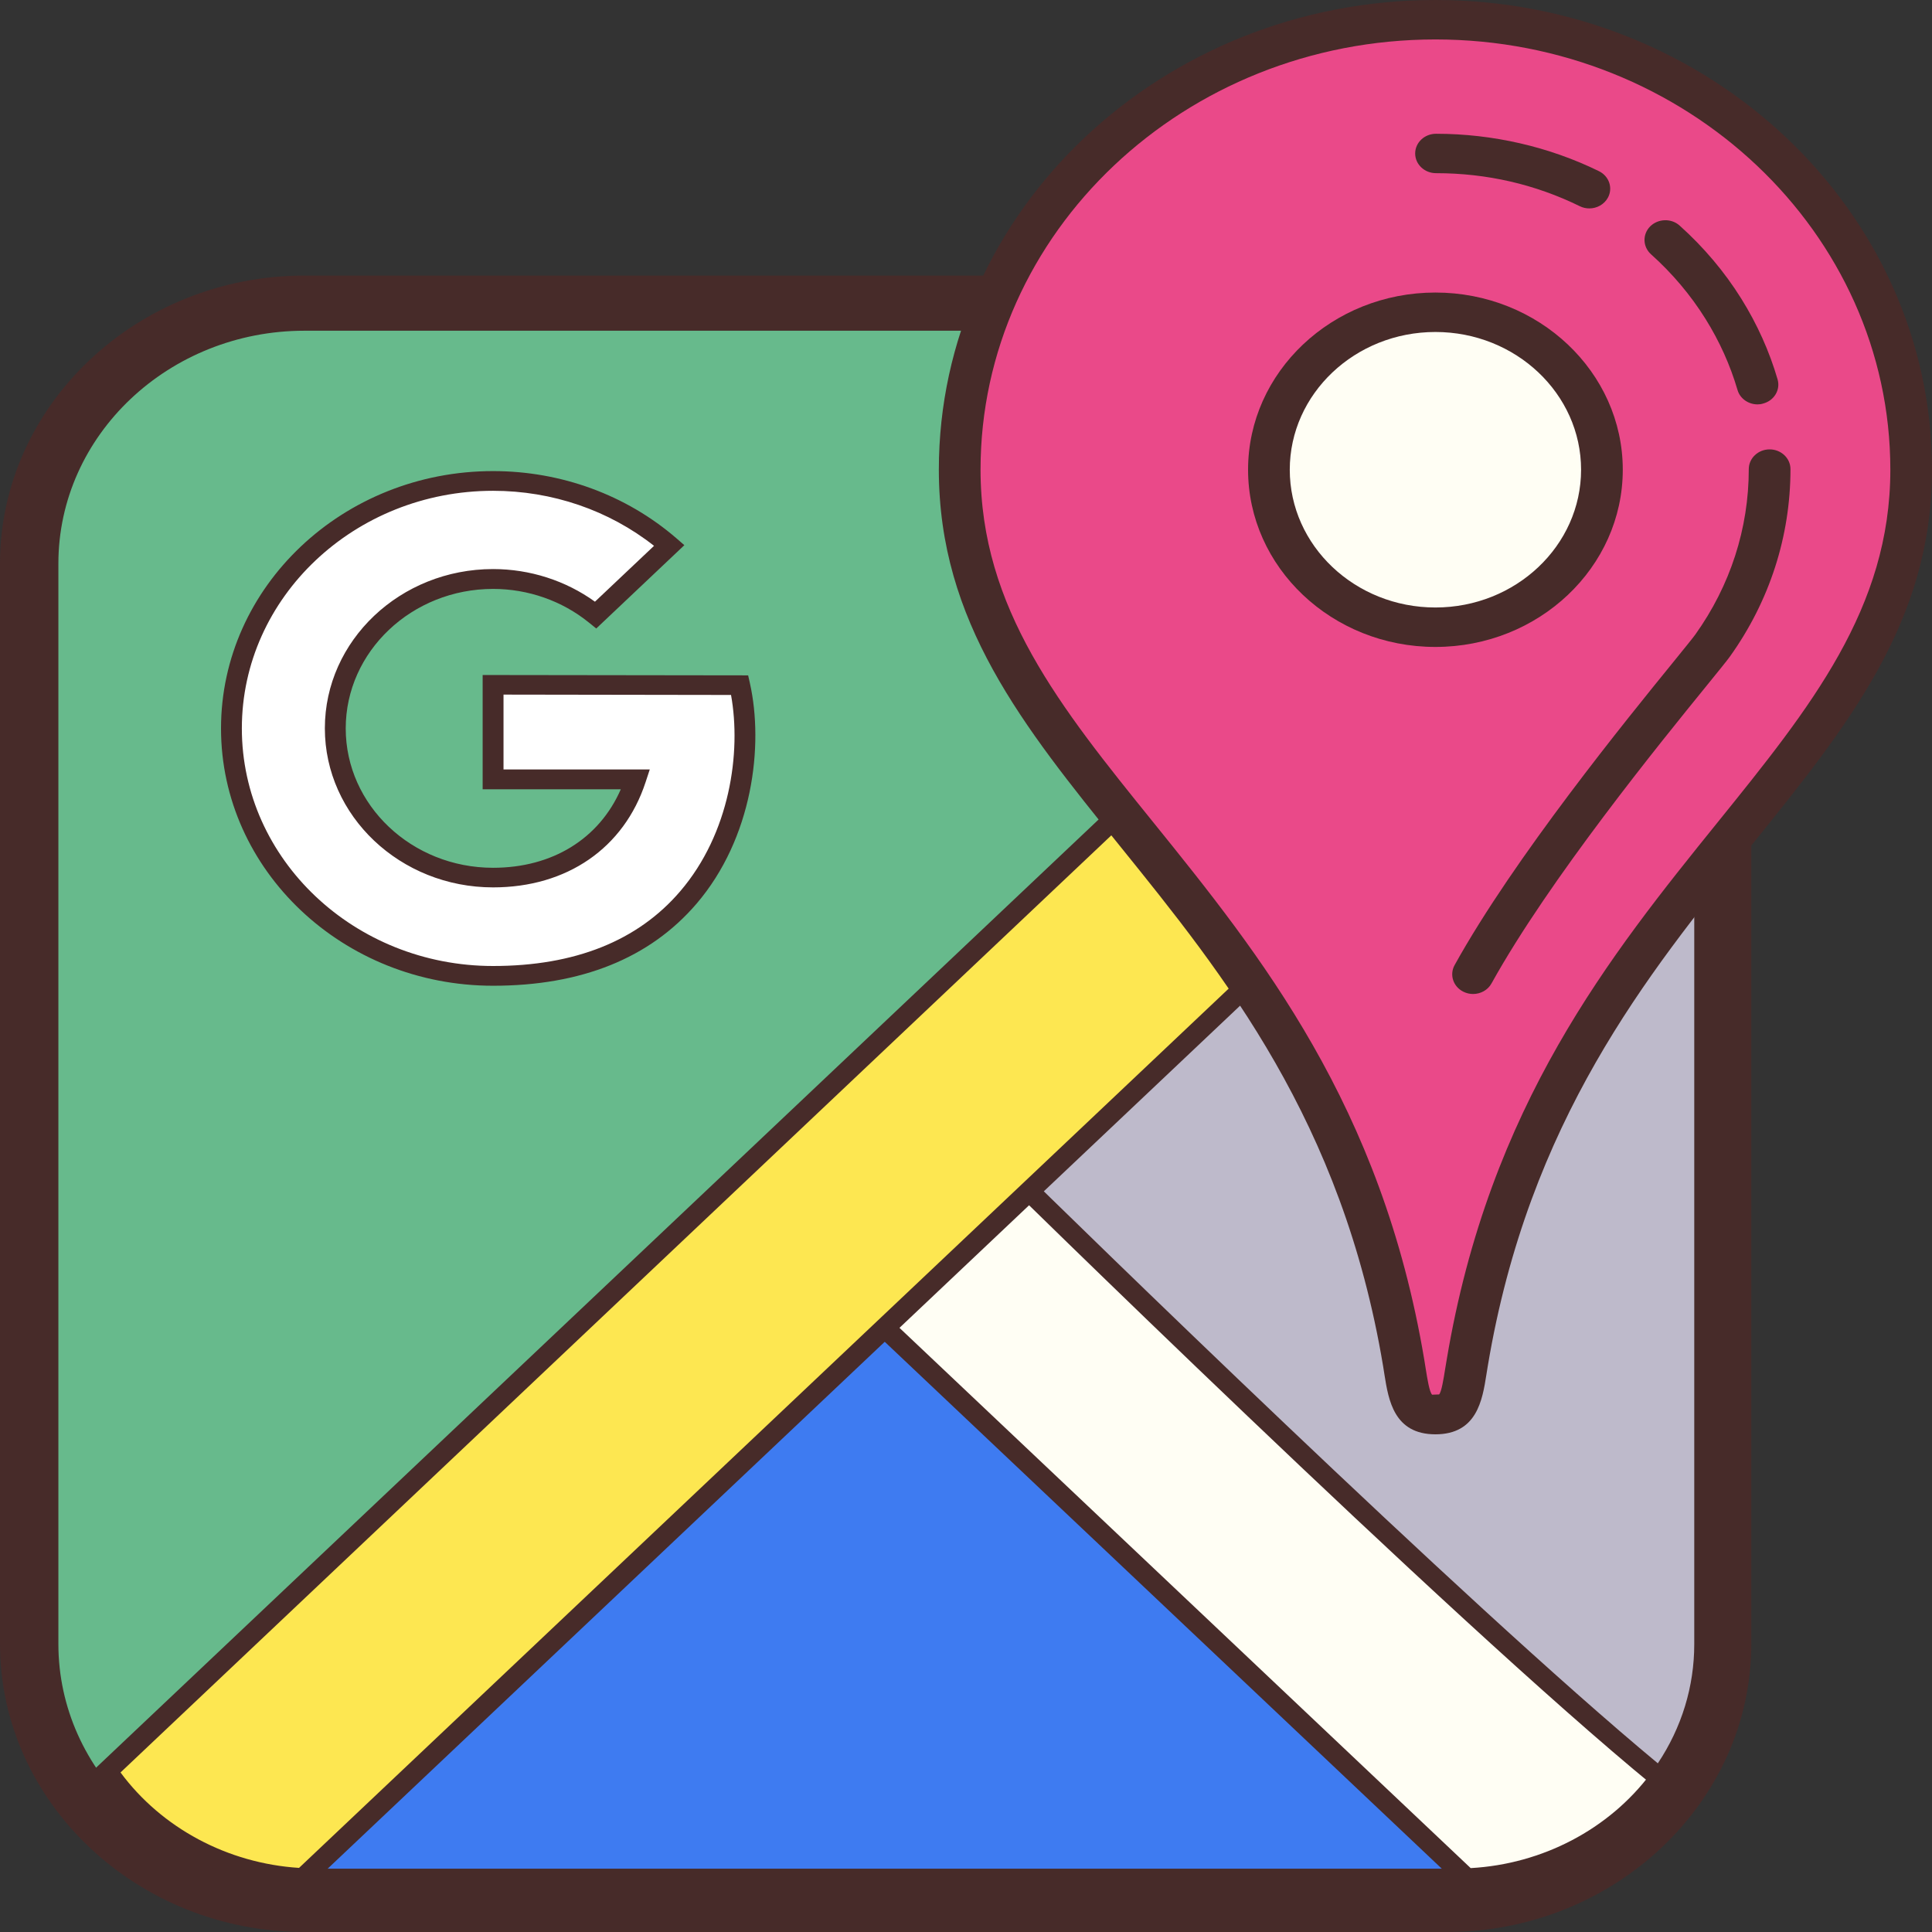 <svg width="55" height="55" viewBox="0 0 55 55" fill="none" xmlns="http://www.w3.org/2000/svg">
<rect x="0" y="0" width="55" height="55" fill="#333333" stroke="none"/>
<path d="M8.67 54.215C4.347 54.215 0.831 50.888 0.831 46.8V16.047C0.831 11.957 4.347 8.632 8.67 8.632H41.185C45.508 8.632 49.024 11.959 49.024 16.047V46.8C49.024 50.889 45.507 54.215 41.185 54.215H8.67Z" fill="#67BA8C"/>
<path d="M41.186 9.416C45.051 9.416 48.194 12.39 48.194 16.046V46.799C48.194 50.455 45.05 53.429 41.186 53.429H8.67C4.805 53.429 1.662 50.455 1.662 46.799V16.045C1.662 12.389 4.806 9.415 8.67 9.415H41.186V9.416ZM41.186 7.845H8.67C3.902 7.845 0 11.535 0 16.045V46.798C0 51.309 3.902 55 8.67 55H41.185C45.954 55 49.856 51.309 49.856 46.799V16.045C49.856 11.535 45.954 7.845 41.186 7.845Z" fill="#472B29"/>
<path d="M45.265 28.791C44.938 28.791 44.672 28.539 44.672 28.229V24.259C44.672 23.95 44.938 23.698 45.265 23.698C45.593 23.698 45.859 23.95 45.859 24.259V28.229C45.859 28.54 45.593 28.791 45.265 28.791Z" fill="#472B29"/>
<path d="M45.265 21.747C44.938 21.747 44.672 21.496 44.672 21.186V19.136C44.672 18.826 44.938 18.575 45.265 18.575C45.593 18.575 45.859 18.826 45.859 19.136V21.186C45.859 21.496 45.593 21.747 45.265 21.747Z" fill="#472B29"/>
<path d="M25.763 35.66C25.763 35.66 12.552 47.664 7.359 53.296C7.876 53.412 8.414 53.478 8.968 53.478H41.472C42.34 53.478 43.168 53.322 43.938 53.049C38.595 47.32 25.763 35.66 25.763 35.66Z" fill="#3E7BF1"/>
<path d="M41.473 53.76H8.968C8.421 53.76 7.856 53.696 7.291 53.57L6.811 53.463L7.134 53.112C12.275 47.534 25.423 35.578 25.556 35.457L25.761 35.27L25.967 35.457C26.095 35.574 38.87 47.191 44.16 52.864L44.444 53.169L44.041 53.312C43.204 53.609 42.34 53.76 41.473 53.76ZM7.921 53.117C8.275 53.17 8.625 53.197 8.968 53.197H41.472C42.126 53.197 42.78 53.104 43.42 52.92C38.368 47.57 27.402 37.544 25.763 36.05C24.103 37.563 12.886 47.819 7.921 53.117Z" fill="#472B29"/>
<path d="M22.106 34.887L41.75 53.467C44.098 53.38 46.154 52.21 47.368 50.464L26.503 30.729L22.106 34.887Z" fill="#FFFEF4"/>
<path d="M41.631 53.752L21.687 34.888L26.503 30.331L47.75 50.428L47.617 50.618C46.313 52.49 44.125 53.659 41.761 53.746L41.631 53.752ZM22.526 34.888L41.867 53.181C43.91 53.067 45.799 52.077 46.986 50.498L26.503 31.125L22.526 34.888Z" fill="#472B29"/>
<path d="M28.471 33.099C28.471 33.099 41.36 45.79 47.255 50.62C48.055 49.538 48.529 48.224 48.529 46.806V16.063C48.529 15.593 48.475 15.135 48.378 14.693C43.221 18.576 28.471 33.099 28.471 33.099Z" fill="#BEBACB"/>
<path d="M47.309 51.035L47.059 50.831C41.222 46.048 28.386 33.42 28.255 33.294L28.058 33.099L28.255 32.905C28.405 32.76 43.08 18.325 48.194 14.473L48.57 14.189L48.669 14.636C48.772 15.11 48.826 15.59 48.826 16.063V46.807C48.826 48.233 48.366 49.606 47.498 50.782L47.309 51.035ZM28.882 33.099C30.507 34.694 41.678 45.623 47.195 50.198C47.875 49.178 48.232 48.012 48.232 46.806V16.062C48.232 15.781 48.211 15.496 48.172 15.213C43.122 19.165 30.61 31.404 28.882 33.099Z" fill="#472B29"/>
<path d="M8.629 53.463L48.513 15.739C48.4 13.528 47.151 11.598 45.3 10.461L3.049 50.423C4.249 52.174 6.29 53.356 8.629 53.463Z" fill="#FDE751"/>
<path d="M8.745 53.749L8.613 53.743C6.258 53.636 4.085 52.452 2.799 50.576L2.669 50.385L2.838 50.225L45.26 10.102L45.461 10.226C47.444 11.443 48.695 13.5 48.808 15.726L48.814 15.85L8.745 53.749ZM3.431 50.458C4.601 52.04 6.477 53.045 8.513 53.175L48.207 15.631C48.07 13.706 47.007 11.932 45.336 10.824L3.431 50.458Z" fill="#472B29"/>
<path d="M14.037 19.495V22.188H18.094C17.56 23.819 16.122 24.985 14.037 24.985C11.556 24.985 9.545 23.083 9.545 20.736C9.545 18.384 11.556 16.483 14.037 16.483C15.153 16.483 16.175 16.874 16.957 17.509L19.052 15.528C17.73 14.387 15.973 13.691 14.037 13.691C9.922 13.691 6.588 16.848 6.588 20.736C6.588 24.624 9.922 27.781 14.037 27.781C20.555 27.781 21.671 22.252 21.057 19.506L14.037 19.495Z" fill="white"/>
<path d="M14.037 28.062C9.766 28.062 6.292 24.776 6.292 20.737C6.292 16.699 9.766 13.411 14.037 13.411C15.973 13.411 17.825 14.089 19.253 15.321L19.482 15.52L16.974 17.892L16.765 17.723C16.003 17.105 15.034 16.765 14.037 16.765C11.725 16.765 9.842 18.547 9.842 20.737C9.842 22.924 11.723 24.704 14.037 24.704C15.726 24.704 17.058 23.877 17.673 22.469H13.74V19.216L21.298 19.226L21.348 19.448C21.746 21.228 21.429 23.86 19.826 25.73C18.498 27.277 16.55 28.062 14.037 28.062ZM14.037 13.972C10.094 13.972 6.885 17.006 6.885 20.736C6.885 24.466 10.094 27.5 14.037 27.5C16.363 27.5 18.156 26.785 19.364 25.373C20.778 23.723 21.107 21.423 20.811 19.784L14.334 19.774V21.904H18.498L18.378 22.268C17.763 24.143 16.14 25.262 14.037 25.262C11.397 25.262 9.248 23.23 9.248 20.734C9.248 18.234 11.397 16.2 14.037 16.2C15.084 16.2 16.104 16.528 16.937 17.129L18.619 15.539C17.335 14.527 15.72 13.972 14.037 13.972Z" fill="#472B29"/>
<path d="M40.863 0.561C33.383 0.561 27.32 6.295 27.32 13.371C27.32 22.098 37.7 25.28 39.959 38.8C40.107 39.67 40.118 40.271 40.863 40.271C41.609 40.271 41.62 39.67 41.768 38.8C44.027 25.28 54.407 22.097 54.407 13.371C54.407 6.295 48.344 0.561 40.863 0.561Z" fill="#EA4989"/>
<path d="M40.863 40.832C39.684 40.832 39.528 39.855 39.414 39.142L39.374 38.889C38.209 31.92 34.846 27.756 31.88 24.082C29.115 20.656 26.727 17.699 26.727 13.371C26.727 5.999 33.069 0 40.863 0C48.658 0 55 5.999 55 13.371C55 17.699 52.612 20.656 49.847 24.081C46.881 27.756 43.519 31.92 42.354 38.888L42.313 39.142C42.2 39.855 42.045 40.832 40.863 40.832ZM40.863 1.123C33.722 1.123 27.914 6.617 27.914 13.371C27.914 17.321 30.188 20.137 32.824 23.4C35.876 27.181 39.334 31.466 40.547 38.714L40.589 38.976C40.633 39.251 40.693 39.629 40.769 39.704L40.968 39.697C41.037 39.627 41.096 39.251 41.14 38.974L41.184 38.711C42.395 31.464 45.854 27.18 48.906 23.399C51.54 20.137 53.814 17.32 53.814 13.37C53.813 6.616 48.004 1.123 40.863 1.123Z" fill="#472B29"/>
<path d="M45.603 13.372C45.603 15.849 43.482 17.856 40.863 17.856C38.245 17.856 36.123 15.849 36.123 13.372C36.123 10.896 38.245 8.889 40.863 8.889C43.482 8.889 45.603 10.896 45.603 13.372Z" fill="#FFFEF4"/>
<path d="M40.863 18.417C37.922 18.417 35.53 16.154 35.53 13.372C35.53 10.591 37.923 8.328 40.863 8.328C43.803 8.328 46.197 10.591 46.197 13.372C46.197 16.154 43.803 18.417 40.863 18.417ZM40.863 9.451C38.577 9.451 36.717 11.21 36.717 13.372C36.717 15.535 38.577 17.294 40.863 17.294C43.149 17.294 45.01 15.535 45.01 13.372C45.01 11.21 43.149 9.451 40.863 9.451Z" fill="#472B29"/>
<path d="M41.935 28.297C41.841 28.297 41.747 28.276 41.659 28.232C41.37 28.089 41.257 27.75 41.41 27.474C43.103 24.419 46.308 20.479 47.677 18.796C47.983 18.417 48.193 18.161 48.262 18.064C49.258 16.67 49.784 15.042 49.784 13.355C49.784 13.045 50.05 12.793 50.377 12.793C50.705 12.793 50.971 13.045 50.971 13.355C50.971 15.267 50.375 17.114 49.246 18.692C49.171 18.797 48.947 19.074 48.617 19.48C47.267 21.141 44.106 25.028 42.459 27.998C42.355 28.187 42.148 28.297 41.935 28.297Z" fill="#472B29"/>
<path d="M50.034 11.512C49.773 11.512 49.534 11.348 49.463 11.1C49.256 10.395 48.95 9.715 48.552 9.078C48.129 8.4 47.606 7.781 47.001 7.239C46.764 7.026 46.753 6.671 46.977 6.445C47.203 6.221 47.579 6.209 47.816 6.422C48.501 7.037 49.094 7.737 49.573 8.506C50.023 9.228 50.371 10 50.604 10.8C50.691 11.099 50.506 11.407 50.189 11.489C50.139 11.505 50.086 11.512 50.034 11.512Z" fill="#472B29"/>
<path d="M45.245 5.933C45.152 5.933 45.059 5.913 44.973 5.87C43.7 5.246 42.323 4.93 40.881 4.93C40.553 4.93 40.287 4.679 40.287 4.369C40.287 4.059 40.553 3.808 40.881 3.808C42.492 3.808 44.096 4.176 45.517 4.872C45.81 5.015 45.923 5.354 45.773 5.629C45.667 5.822 45.459 5.933 45.245 5.933Z" fill="#472B29"/>
</svg>
